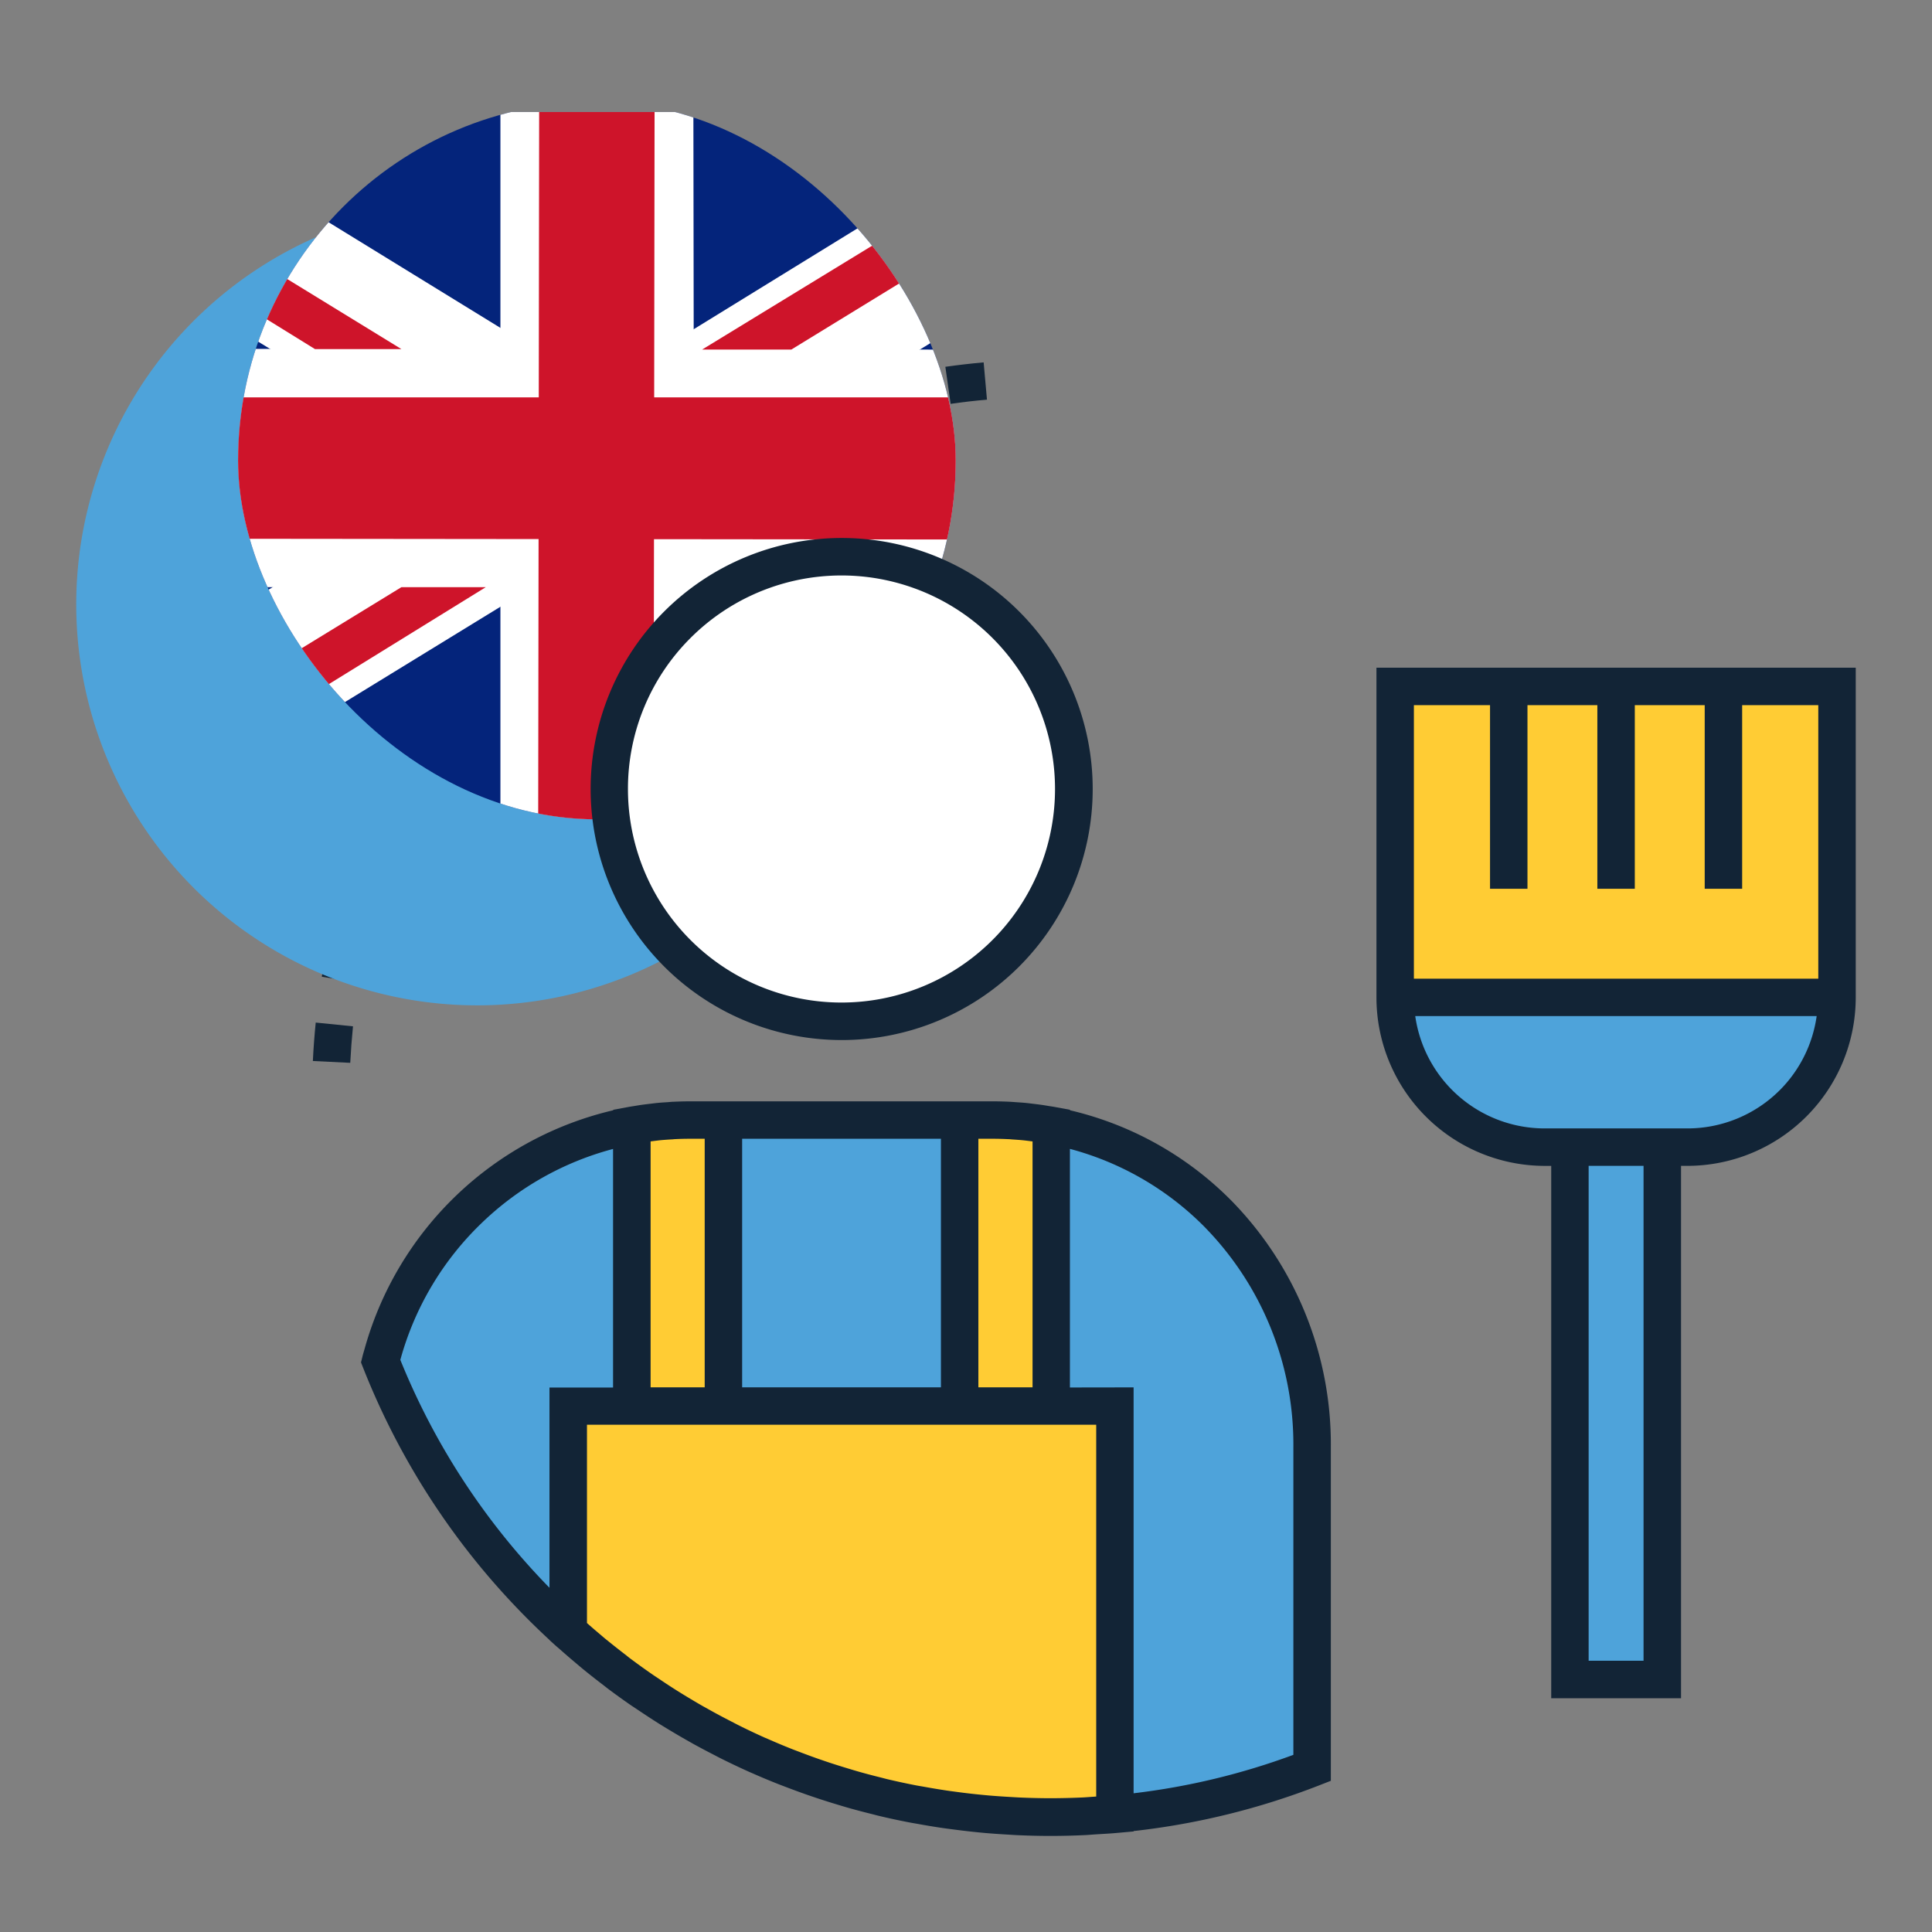 <svg xmlns="http://www.w3.org/2000/svg" xmlns:xlink="http://www.w3.org/1999/xlink" width="76" height="76" viewBox="0 0 76 76"><rect x="0" y="0" width="76" height="76" fill="#808080" stroke="none"/><defs><style>.a{fill:#fff;}.b{fill:#122436;}.c{fill:#4ea3da;}.d{clip-path:url(#a);}.e{fill:#04247b;}.f{fill:#ce142a;}.g{fill:#ffcc34;}.h{fill:none;}</style><clipPath id="a"><rect class="a" width="28.231" height="28.231" rx="14.116"/></clipPath></defs><g transform="translate(-2771 -1508)"><g transform="translate(0 2)"><g transform="translate(2783.308 1520.251)"><path class="b" d="M60.831,53.659,59.922,52.5q-.6.468-1.168.966l.968,1.11Q60.265,54.1,60.831,53.659Z" transform="translate(-48.825 -46.44)"/><path class="b" d="M44.714,70.454q.422-.585.873-1.146l-1.148-.923q-.475.591-.92,1.207l1.194.862Z" transform="translate(-38.079 -57.645)"/><path class="b" d="M52.747,61.03l-1.036-1.048q-.54.533-1.051,1.093l1.088.993Q52.234,61.536,52.747,61.03Z" transform="translate(-43.117 -51.718)"/><path class="b" d="M69.735,47.294l-.771-1.255q-.647.4-1.27.826l.835,1.213Q69.121,47.672,69.735,47.294Z" transform="translate(-55.132 -41.882)"/><path class="b" d="M78.056,42.663q.634-.336,1.287-.64l-.621-1.335q-.688.32-1.356.675l.691,1.3Z" transform="translate(-61.954 -38.107)"/><path class="b" d="M111.142,33.4l-.131-1.467q-.759.068-1.506.174l.207,1.458Q110.422,33.461,111.142,33.4Z" transform="translate(-84.625 -31.929)"/><path class="b" d="M88.178,38.4q.669-.261,1.354-.488l-.463-1.4q-.722.239-1.427.515l.536,1.372Z" transform="translate(-69.203 -35.163)"/><path class="b" d="M98.781,35.353q.694-.182,1.4-.329l-.3-1.442q-.745.154-1.477.346l.374,1.425Z" transform="translate(-76.797 -33.095)"/><path class="b" d="M39.45,78.39,38.2,77.605q-.4.641-.776,1.305l1.285.719Q39.066,79,39.45,78.39Z" transform="translate(-33.782 -64.149)"/><path class="b" d="M26.63,120.243l-1.466-.148q-.076.751-.113,1.512l1.471.072Q26.559,120.956,26.63,120.243Z" transform="translate(-25.052 -94.121)"/><path class="b" d="M27.7,110.645q.118-.713.271-1.414l-1.439-.315q-.162.738-.285,1.49l1.453.24Z" transform="translate(-25.896 -86.236)"/><path class="b" d="M34.422,88.16l-1.328-.637q-.328.684-.621,1.387l1.36.566Q34.11,88.81,34.422,88.16Z" transform="translate(-30.287 -71.145)"/><path class="b" d="M30.577,98.493l-1.393-.479q-.246.715-.455,1.447l1.416.405Q30.344,99.172,30.577,98.493Z" transform="translate(-27.646 -78.545)"/></g><path class="c" d="M67.042,136.819a12.4,12.4,0,0,0-8.866-3.7H46.254a12.563,12.563,0,0,0-12.084,9.164c-.047.167-.063.211-.089.313a28.334,28.334,0,0,0,36.646,16V145.97a12.962,12.962,0,0,0-3.675-9.142Z" transform="translate(2751.887 1416.945)"/><path class="c" d="M96.168,77.354A15.774,15.774,0,1,1,80.395,61.58,15.774,15.774,0,0,1,96.168,77.354Z" transform="translate(2709.379 1452.42)"/><g class="d" transform="translate(2780.365 1510)"><g transform="translate(-8.775 0.382)"><rect class="e" width="45.781" height="28.002" transform="translate(0 0.024)"/><path class="a" d="M321.369,258.431l-13.945,8.588-26.668,16.336v3.1h5.17l40.611-24.9v-3.1l-.829-.024Z" transform="translate(-280.756 -258.431)"/><path class="a" d="M326.537,283.372l-40.5-24.9h-5.285v3.2l40.688,24.806h5.093Z" transform="translate(-280.756 -258.449)"/><path class="a" d="M326.537,284.123H280.756V274.74l45.781.047Z" transform="translate(-280.756 -265.407)"/><path class="a" d="M314.123,258.473v28h7.63l-.039-28Z" transform="translate(-295.028 -258.449)"/><path class="f" d="M326.537,278.088H280.756v5.554l45.781.046Z" transform="translate(-280.756 -266.839)"/><path class="f" d="M343.327,258.431,327.989,267.8h3.51l15.241-9.342-.83-.024Z" transform="translate(-300.96 -258.431)"/><path class="f" d="M321.3,258.473l-.038,28h-4.54l.038-28Z" transform="translate(-296.141 -258.449)"/><path class="f" d="M280.756,258.473l15.2,9.326-3.4,0L280.756,260.5Z" transform="translate(-280.756 -258.449)"/><path class="f" d="M280.756,300.446l15.2-9.31h3.319l-15.069,9.31Z" transform="translate(-280.756 -272.42)"/><path class="f" d="M334.324,291.135l15.126,9.31v-2.123l-11.808-7.187Z" transform="translate(-303.669 -272.42)"/></g></g><path class="a" d="M82.9,67.031a9.139,9.139,0,1,1-9.138-9.139A9.139,9.139,0,0,1,82.9,67.031Z" transform="translate(2730.345 1470.008)"/><path class="g" d="M59.14,180.182a28.2,28.2,0,0,0,18.961,7.29q1.287,0,2.545-.113V171.31H59.14v8.872Z" transform="translate(2734.211 1390.003)"/><path class="g" d="M71.246,133.115H69.93a12.615,12.615,0,0,0-2.285.208v11.044h3.6V133.115Z" transform="translate(2728.211 1416.945)"/><path class="g" d="M115.013,133.324a12.57,12.57,0,0,0-2.288-.209h-1.313v11.252h3.6Z" transform="translate(2697.338 1416.945)"/><g transform="translate(2785.198 1527.163)"><path class="b" d="M65.732,134.548h0l-.01-.01h0a13.134,13.134,0,0,0-6.366-3.572v-.019l-.6-.111c-.07-.013-.142-.022-.213-.034-.1-.016-.19-.032-.286-.046-.119-.017-.239-.032-.359-.046-.091-.011-.182-.023-.274-.032-.135-.013-.271-.022-.407-.031-.078-.005-.156-.012-.234-.016-.215-.01-.431-.016-.649-.016H44.408c-.215,0-.43.006-.643.016-.076,0-.151.011-.227.016-.136.009-.273.017-.408.03-.089.009-.177.02-.266.031-.121.014-.242.028-.361.045-.092.013-.183.029-.275.044s-.16.024-.239.039l-.6.111v.019a13.3,13.3,0,0,0-9.772,9.354v0c-.022.079-.036.125-.05.174s-.029.1-.044.163l-.056.228.086.219a29.084,29.084,0,0,0,7.331,10.7v.006l.243.219c.054.049.111.094.165.143q.3.266.606.523c.105.089.21.178.316.265q.378.309.768.605c.059.045.117.092.176.138q.44.331.893.645l.077.052c.1.066.194.128.29.193.239.16.479.318.723.472.12.076.242.15.364.224q.344.209.693.409c.123.07.247.141.371.21.253.139.508.274.766.406.1.053.207.109.311.161q.544.271,1.1.521l.108.046q.5.222,1.014.425c.122.048.245.094.368.141q.392.149.788.288.209.072.418.142.39.129.785.247c.136.041.27.082.407.121.309.088.62.169.934.247.088.022.176.047.265.068q.6.143,1.213.261c.105.02.212.037.318.056.3.055.611.107.919.153.146.022.293.041.441.06q.413.055.829.1c.153.016.306.031.459.045.29.025.582.045.875.062.135.008.27.018.406.024.427.019.855.03,1.286.03q.679,0,1.351-.032c.158-.007.315-.022.473-.032.263-.016.526-.029.787-.053l.671-.06v-.015a28.873,28.873,0,0,0,7.289-1.794l.468-.183V144.207A13.7,13.7,0,0,0,65.732,134.548Zm-9.4-2.461c.194,0,.388.006.58.015.063,0,.125.009.188.013.128.008.257.017.384.029.077.007.153.017.229.026l.171.022v9.674H55.753v-9.779Zm4.057,25.875-.081.006c-.148.009-.3.023-.444.03-.426.019-.853.03-1.284.03-.409,0-.816-.011-1.221-.029-.129-.006-.257-.015-.385-.022-.278-.016-.556-.035-.832-.059-.145-.013-.29-.027-.434-.042q-.4-.041-.791-.094c-.138-.019-.277-.036-.415-.057-.294-.044-.587-.093-.878-.146-.1-.018-.2-.033-.3-.052q-.581-.112-1.153-.248c-.084-.02-.166-.043-.249-.064-.3-.074-.594-.151-.888-.235-.13-.037-.258-.076-.387-.115q-.373-.112-.742-.233-.2-.067-.4-.136c-.248-.086-.494-.177-.739-.27-.119-.046-.24-.09-.358-.137q-.474-.188-.938-.393l-.127-.054q-.525-.235-1.038-.492c-.1-.052-.207-.107-.311-.161-.239-.123-.477-.248-.711-.378-.121-.067-.24-.135-.36-.2q-.33-.189-.654-.386c-.115-.07-.23-.14-.344-.212-.236-.148-.469-.3-.7-.457-.085-.057-.172-.113-.257-.171q-.473-.326-.932-.67c-.042-.032-.083-.065-.125-.1q-.391-.3-.771-.608c-.1-.078-.189-.159-.284-.238q-.253-.213-.5-.432v-7.8H60.388v14.623ZM54.28,132.087v9.779h-7.82v-9.779Zm-9.293,0v9.779H42.859v-9.675l.182-.023c.076-.009.151-.019.228-.026.125-.012.251-.02.376-.028.063,0,.126-.01.189-.013q.285-.014.574-.014h.579Zm-11.974,8.7.019-.067v0h0a11.78,11.78,0,0,1,3.15-5.288h0a11.791,11.791,0,0,1,5.2-2.944v9.386H38.881v7.876A27.591,27.591,0,0,1,33.013,140.782Zm26.341,1.084v-9.386a11.663,11.663,0,0,1,5.317,3.091h0l.009.01h0a12.224,12.224,0,0,1,3.464,8.626v12.11a27.374,27.374,0,0,1-6.285,1.512V141.867Z" transform="translate(-31.464 -108.454)"/><path class="b" d="M44,143.354h0Z" transform="translate(-40.309 -117.44)"/><path class="b" d="M72,75.142a9.875,9.875,0,1,0-9.875-9.875A9.876,9.876,0,0,0,72,75.142ZM66.054,59.326a8.4,8.4,0,1,1-2.461,5.941A8.374,8.374,0,0,1,66.054,59.326Z" transform="translate(-53.089 -55.392)"/></g><g transform="translate(2825.146 1532.266)"><path class="g" d="M181.055,93.337h-5.6a5.892,5.892,0,0,1-5.892-5.892V75.214h17.381V87.445A5.892,5.892,0,0,1,181.055,93.337Z" transform="translate(-168.83 -74.477)"/><path class="c" d="M175.458,122.624h5.6a5.892,5.892,0,0,0,5.892-5.892H169.566A5.892,5.892,0,0,0,175.458,122.624Z" transform="translate(-168.83 -103.764)"/><rect class="c" width="3.633" height="20.941" transform="translate(7.611 18.86)"/><path class="b" d="M167.066,72.714V85.682a6.629,6.629,0,0,0,6.629,6.629h.246v20.941h5.106V92.31h.245a6.629,6.629,0,0,0,6.628-6.629V72.714Zm4.468,1.473V81.41h1.473V74.187h2.749V81.41h1.473V74.187h2.75V81.41h1.473V74.187h2.995V84.946H168.539V74.187Zm6.039,37.591h-2.16V92.31h2.16Zm5.364-22.451a5.137,5.137,0,0,1-3.645,1.51h-5.6a5.143,5.143,0,0,1-5.1-4.419h15.791A5.139,5.139,0,0,1,182.938,89.327Z" transform="translate(-167.066 -72.714)"/></g></g><g transform="translate(2771 1508)"><rect class="h" width="76" height="76"/></g></g></svg>